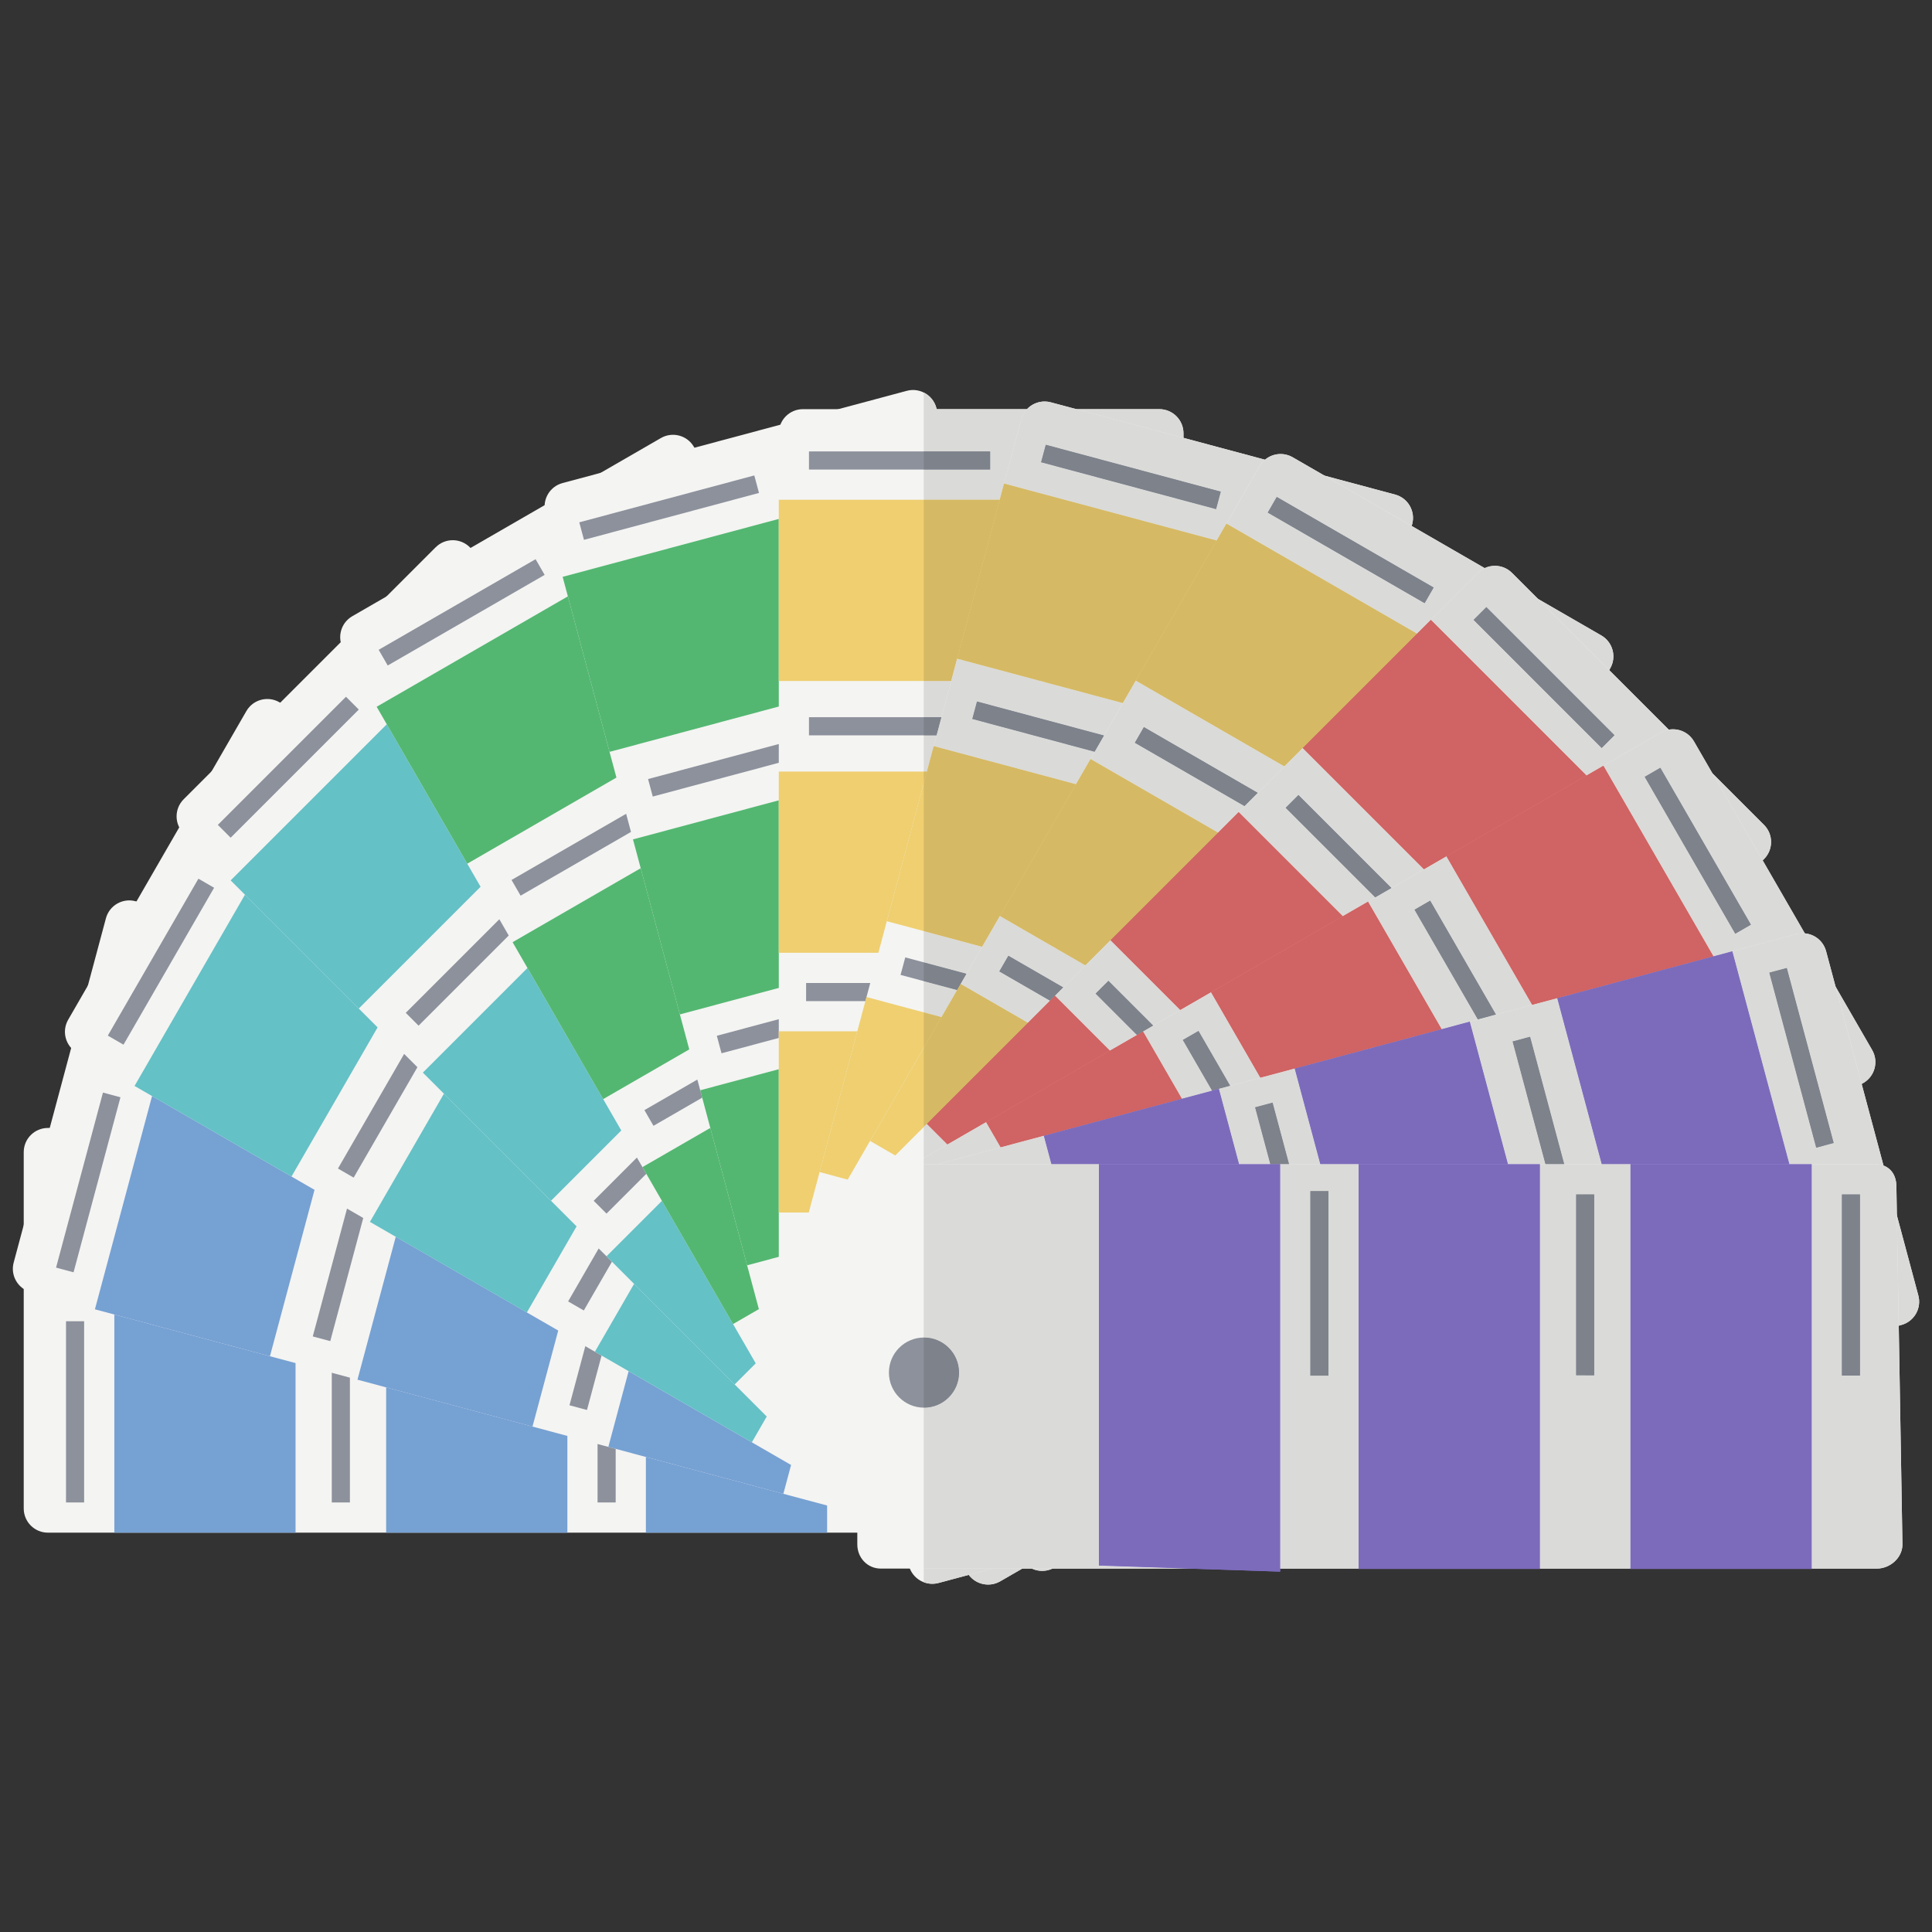 <svg xmlns="http://www.w3.org/2000/svg" width="225" height="225"><rect width="100%" height="100%" fill="#333333" stroke="none"/><path fill-rule="evenodd" clip-rule="evenodd" fill="#F4F4F2" d="M124.462 175.679c0 1.554-1.26 2.814-2.814 2.814h-116.071c-1.553 0-2.813-1.26-2.813-2.814v-41.504c0-1.554 1.26-2.814 2.813-2.814h116.071c1.554 0 2.814 1.26 2.814 2.814v41.504"/><path fill-rule="evenodd" clip-rule="evenodd" fill="#76A1D3" d="M13.316 131.361h21.104v47.132h-21.104zM44.971 131.361h21.104v47.132h-21.104zM75.22 131.361h21.104v47.132h-21.104z"/><path fill-rule="evenodd" clip-rule="evenodd" fill="#8C919C" d="M69.592 153.872h2.11v21.104h-2.11zM38.64 153.872h2.11v21.104h-2.11zM7.688 153.872h2.11v21.104h-2.11z"/><path fill-rule="evenodd" clip-rule="evenodd" fill="#F4F4F2" d="M127.897 134.998c1.501.403 2.392 1.945 1.989 3.447l-10.742 40.089c-.403 1.501-1.945 2.393-3.446 1.99l-112.116-30.042c-1.5-.402-2.392-1.945-1.989-3.446l10.742-40.09c.403-1.501 1.945-2.391 3.447-1.989l112.115 30.041"/><path fill-rule="evenodd" clip-rule="evenodd" fill="#76A1D3" d="M11.054 152.483l12.198-45.525 20.384 5.462-12.198 45.525zM41.63 160.678l12.198-45.524 20.384 5.462-12.198 45.524zM70.847 168.505l12.198-45.524 20.383 5.461-12.198 45.524z"/><path fill-rule="evenodd" clip-rule="evenodd" fill="#8C919C" d="M66.322 163.659l5.462-20.384 2.039.546-5.462 20.384zM36.424 155.641l5.462-20.384 2.038.546-5.462 20.384zM6.529 147.625l5.462-20.384 2.038.546-5.462 20.384z"/><path fill-rule="evenodd" clip-rule="evenodd" fill="#F4F4F2" d="M133.056 139.818c1.346.777 1.806 2.498 1.031 3.844l-20.753 35.943c-.777 1.346-2.498 1.807-3.844 1.03l-100.519-58.035c-1.347-.777-1.808-2.498-1.031-3.844l20.753-35.944c.775-1.346 2.497-1.807 3.843-1.03l100.52 58.036"/><path fill-rule="evenodd" clip-rule="evenodd" fill="#64C1C6" d="M15.669 126.469l23.566-40.815 18.276 10.552-23.566 40.815zM43.082 142.299l23.566-40.815 18.276 10.552-23.566 40.815zM111.124 127.157l-23.566 40.816-18.275-10.552 23.565-40.817 18.276 10.553"/><path fill-rule="evenodd" clip-rule="evenodd" fill="#8C919C" d="M66.163 151.562l10.552-18.276 1.827 1.055-10.552 18.276zM39.359 136.087l10.552-18.275 1.828 1.056-10.552 18.275zM12.555 120.608l10.552-18.276 1.827 1.055-10.552 18.276z"/><path fill-rule="evenodd" clip-rule="evenodd" fill="#F4F4F2" d="M136.791 145.81c1.099 1.099 1.099 2.881 0 3.98l-29.348 29.347c-1.098 1.098-2.881 1.098-3.98 0l-82.073-82.074c-1.099-1.1-1.099-2.88 0-3.98l29.348-29.347c1.098-1.099 2.88-1.099 3.98 0l82.073 82.074"/><path fill-rule="evenodd" clip-rule="evenodd" fill="#64C1C6" d="M26.862 102.532l33.327-33.327 14.922 14.922-33.327 33.327zM49.245 124.917l33.327-33.327 14.923 14.923-33.327 33.327zM118.885 127.903l-33.328 33.327-14.922-14.923 33.327-33.327 14.923 14.923"/><path fill-rule="evenodd" clip-rule="evenodd" fill="#8C919C" d="M69.141 139.842l14.923-14.923 1.493 1.493-14.923 14.923zM47.255 117.955l14.922-14.922 1.493 1.493-14.922 14.922zM25.369 96.067l14.923-14.923 1.492 1.492-14.923 14.923z"/><path fill-rule="evenodd" clip-rule="evenodd" fill="#F4F4F2" d="M138.849 152.564c.776 1.346.316 3.067-1.031 3.844l-35.943 20.752c-1.346.776-3.067.316-3.843-1.031l-58.035-100.519c-.778-1.347-.316-3.066 1.029-3.845l35.944-20.751c1.346-.777 3.067-.317 3.845 1.03l58.034 100.52"/><path fill-rule="evenodd" clip-rule="evenodd" fill="#53B771" d="M43.865 82.309l40.816-23.566 10.552 18.276-40.816 23.566zM111.063 104.435l-40.818 23.567-10.55-18.276 40.816-23.566 10.552 18.275M126.188 130.632l-40.819 23.566-10.55-18.277 40.817-23.566 10.552 18.277"/><path fill-rule="evenodd" clip-rule="evenodd" fill="#8C919C" d="M75.049 129.285l18.277-10.553 1.055 1.827-18.277 10.553zM59.573 102.48l18.275-10.552 1.056 1.828-18.275 10.552zM44.099 75.676l18.275-10.552 1.055 1.827-18.275 10.552z"/><path fill-rule="evenodd" clip-rule="evenodd" fill="#F4F4F2" d="M139.089 159.62c.403 1.501-.489 3.045-1.989 3.447l-40.09 10.741c-1.501.401-3.043-.489-3.446-1.99l-30.042-112.114c-.403-1.502.488-3.044 1.989-3.447l40.09-10.741c1.5-.403 3.044.488 3.446 1.989l30.042 112.115"/><path fill-rule="evenodd" clip-rule="evenodd" fill="#53B771" d="M116.513 75.364l-45.526 12.198-5.462-20.384 45.525-12.198 5.463 20.384M124.706 105.94l-45.526 12.199-5.462-20.384 45.525-12.198 5.463 20.383M132.534 135.159l-45.525 12.198-5.462-20.385 45.525-12.198 5.462 20.385"/><path fill-rule="evenodd" clip-rule="evenodd" fill="#8C919C" d="M83.482 120.626l20.385-5.462.546 2.039-20.385 5.462zM75.474 90.728l20.383-5.461.546 2.038-20.383 5.461zM67.463 60.83l20.383-5.461.546 2.038-20.383 5.461z"/><path fill-rule="evenodd" clip-rule="evenodd" fill="#F4F4F2" d="M137.827 166.533c0 1.554-1.26 2.814-2.814 2.814h-41.503c-1.554 0-2.813-1.26-2.813-2.814v-116.068c0-1.554 1.259-2.815 2.813-2.815h41.504c1.554 0 2.814 1.26 2.814 2.815v116.068"/><path fill-rule="evenodd" clip-rule="evenodd" fill="#EFCF70" d="M137.827 79.306h-47.131v-21.104h47.131v21.104M137.827 110.961h-47.131v-21.103h47.131v21.103M137.827 141.21h-47.131v-21.104h47.131v21.104"/><path fill-rule="evenodd" clip-rule="evenodd" fill="#8C919C" d="M115.317 116.589h-21.439l.002-2.111h21.437v2.111M115.317 85.637h-21.104v-2.111h21.104v2.111M115.317 54.684h-21.104v-2.11h21.104v2.11"/><path fill-rule="evenodd" clip-rule="evenodd" fill="#F4F4F2" d="M162.472 57.598c1.502.402 2.393 1.945 1.99 3.446l-30.041 112.114c-.403 1.502-1.945 2.393-3.446 1.99l-40.09-10.741c-1.499-.403-2.392-1.945-1.989-3.447l30.041-112.114c.403-1.502 1.946-2.392 3.447-1.99l40.088 10.742"/><path fill-rule="evenodd" clip-rule="evenodd" fill="#EFCF70" d="M156.998 88.903l-45.526-12.198 5.462-20.385 45.526 12.199-5.462 20.384M148.805 119.481l-45.525-12.199 5.461-20.385 45.526 12.198-5.462 20.386M140.976 148.698l-45.526-12.199 5.462-20.384 45.526 12.199-5.462 20.384"/><path fill-rule="evenodd" clip-rule="evenodd" fill="#8C919C" d="M125.605 119.09l-20.726-5.553.548-2.038 20.724 5.553-.546 2.038M133.615 89.193l-20.383-5.462.546-2.038 20.384 5.461-.547 2.039M141.626 59.295l-20.384-5.462.546-2.038 20.386 5.462-.548 2.038"/><path fill-rule="evenodd" clip-rule="evenodd" fill="#F4F4F2" d="M186.486 74.005c1.347.776 1.808 2.498 1.03 3.843l-58.034 100.518c-.778 1.347-2.5 1.809-3.845 1.031l-35.943-20.751c-1.347-.777-1.807-2.499-1.03-3.845l58.034-100.519c.779-1.346 2.498-1.807 3.845-1.03l35.943 20.753"/><path fill-rule="evenodd" clip-rule="evenodd" fill="#EFCF70" d="M173.096 102.826l-40.818-23.566 10.552-18.276 40.818 23.566-10.552 18.276M157.267 130.241l-40.816-23.566 10.551-18.276 40.818 23.565-10.553 18.277M142.143 156.437l-40.817-23.566 10.552-18.276 40.817 23.565-10.552 18.277"/><path fill-rule="evenodd" clip-rule="evenodd" fill="#8C919C" d="M134.96 123.859l-18.583-10.728 1.057-1.827 18.58 10.727-1.054 1.828M150.435 97.054l-18.276-10.552 1.055-1.828 18.276 10.552-1.055 1.828M165.911 70.249l-18.276-10.552 1.054-1.828 18.278 10.552-1.056 1.828"/><path fill-rule="evenodd" clip-rule="evenodd" fill="#F4F4F2" d="M205.434 96.068c1.1 1.098 1.1 2.88 0 3.979l-82.073 82.073c-1.1 1.099-2.881 1.1-3.98 0l-29.347-29.346c-1.098-1.099-1.098-2.881 0-3.98l82.073-82.073c1.099-1.098 2.88-1.098 3.98 0l29.347 29.347"/><path fill-rule="evenodd" clip-rule="evenodd" fill="#E96F6F" d="M185.041 120.442l-33.327-33.328 14.923-14.923 33.327 33.328-14.923 14.923M162.657 142.825l-33.327-33.327 14.924-14.923 33.326 33.328-14.923 14.922M141.268 164.214l-33.327-33.328 14.923-14.922 33.327 33.328-14.923 14.922"/><path fill-rule="evenodd" clip-rule="evenodd" fill="#8C919C" d="M142.76 130.886l-15.171-15.172 1.494-1.49 15.171 15.17-1.494 1.492M164.647 109l-14.923-14.922 1.492-1.493 14.924 14.923-1.493 1.492M186.534 87.115l-14.923-14.924 1.492-1.492 14.923 14.923-1.492 1.493"/><path fill-rule="evenodd" clip-rule="evenodd" fill="#F4F4F2" d="M218.028 122.283c.779 1.346.316 3.067-1.03 3.843l-100.518 58.035c-1.347.776-3.068.316-3.845-1.03l-20.752-35.943c-.777-1.346-.316-3.067 1.031-3.844l100.519-58.035c1.345-.776 3.066-.315 3.843 1.031l20.752 35.943"/><path fill-rule="evenodd" clip-rule="evenodd" fill="#E96F6F" d="M192.021 140.547l-23.566-40.817 18.276-10.552 23.566 40.819-18.276 10.55M164.606 156.375l-23.565-40.816 18.276-10.553 23.566 40.818-18.277 10.551M138.41 171.499l-23.566-40.817 18.277-10.551 23.565 40.817-18.276 10.551"/><path fill-rule="evenodd" clip-rule="evenodd" fill="#8C919C" d="M148.477 139.695l-10.728-18.583 1.829-1.053 10.728 18.58-1.829 1.056M175.282 124.218l-10.551-18.276 1.828-1.056 10.551 18.278-1.828 1.054M202.088 108.743l-10.552-18.276 1.827-1.056 10.552 18.276-1.827 1.056"/><path fill-rule="evenodd" clip-rule="evenodd" fill="#F4F4F2" d="M223.407 150.865c.403 1.501-.488 3.043-1.989 3.445l-112.115 30.041c-1.501.403-3.044-.488-3.447-1.991l-10.742-40.088c-.403-1.501.488-3.045 1.989-3.447l112.115-30.042c1.5-.401 3.043.489 3.446 1.991l10.743 40.091"/><path fill-rule="evenodd" clip-rule="evenodd" fill="#8B78D1" d="M193.559 161.776l-12.199-45.526 20.384-5.463 12.199 45.527-20.384 5.462M162.982 169.968l-12.199-45.525 20.385-5.462 12.199 45.526-20.385 5.461M133.764 177.796l-12.199-45.524 20.384-5.463 12.2 45.526-20.385 5.461"/><path fill-rule="evenodd" clip-rule="evenodd" fill="#8C919C" d="M151.72 149.682l-5.554-20.726 2.039-.544 5.553 20.723-2.038.547M181.617 141.67l-5.462-20.385 2.039-.546 5.462 20.385-2.039.546M211.515 133.66l-5.463-20.385 2.039-.546 5.462 20.384-2.038.547"/><path fill-rule="evenodd" clip-rule="evenodd" fill="#F4F4F2" d="M221.557 179.864c0 1.554-1.436 2.814-2.99 2.812l-115.99.001c-1.555 0-2.735-1.26-2.735-2.815v-41.502c0-1.554.927-2.779 2.481-2.779h116.069c1.553 0 2.462 1.066 2.462 2.621l.703 41.662"/><path fill-rule="evenodd" clip-rule="evenodd" fill="#8B78D1" d="M189.883 182.714v-47.132h21.104v47.132h-21.104M158.228 182.714v-47.132h21.103v47.132h-21.103M127.979 182.326v-46.744h21.104v47.447l-21.104-.703"/><path fill-rule="evenodd" clip-rule="evenodd" fill="#8C919C" d="M152.6 160.203v-21.492l2.111.002v21.49h-2.111M183.552 160.166v-21.067h2.11v21.069l-2.11-.002M214.504 160.203v-21.104h2.111v21.104h-2.111M103.523 159.851c0-2.255 1.829-4.083 4.084-4.083s4.084 1.828 4.084 4.083-1.829 4.084-4.084 4.084-4.084-1.829-4.084-4.084"/><path fill="#DADAD8" d="M107.579 45.712v1.938h1.507l-.038-.145c-.218-.813-.77-1.447-1.469-1.793M109.079 85.637h-1.5v4.221h.369l.793-2.961.338-1.26m1.697-6.331h-3.197v4.221h2.066l1.131-4.221m8.826-31.656h-12.023v4.924h7.738v2.11h-7.738v3.518h8.851l.505-1.882 2.003-7.473c.124-.465.356-.87.664-1.197m15.411 0h-9.666l12.48 3.344v-.529c0-1.555-1.26-2.815-2.814-2.815"/><path fill="#D5B964" d="M116.429 58.202h-8.85v21.104h3.197l.696-2.601 4.957-18.503M107.948 89.858h-.369v1.378l.369-1.378"/><path fill="#7D828B" d="M109.645 83.526h-2.066v2.111h1.5l.566-2.111M115.317 52.574h-7.738v2.11h7.738v-2.11"/><path fill="#DADAD8" d="M107.579 114.26v3.641l2.07.555 1.821-3.153-3.891-1.043m0-5.826v3.642l4.984 1.335 1.82-3.153-6.804-1.824m3.893-31.729l-.697 2.601-1.131 4.221-.566 2.11-.338 1.26 16.566 4.439 1.695-2.937.489-.847-14.26-3.821.546-2.038 14.806 3.967 2.184-3.784-19.294-5.171m42.784-21.309l10.15 5.86.056-.212c.403-1.501-.488-3.045-1.99-3.446l-8.216-2.202m-12.63 3.899l-20.384-5.462.546-2.038 20.385 5.462-.547 2.038m-19.972-12.535c-.785 0-1.528.33-2.053.89-.307.327-.54.733-.665 1.196l-2.003 7.474 24.758 6.634 1.138-1.97 3.869-6.701c.169-.291.381-.54.623-.745l-9.494-2.544-12.48-3.344-2.964-.794c-.244-.065-.488-.096-.729-.096"/><path fill="#D5B964" d="M116.934 56.32l-.505 1.882-4.957 18.503 19.296 5.17 1.51-2.615 9.414-16.306-24.758-6.634M108.741 86.897l-.793 2.961-.369 1.378v17.198l6.803 1.823 2.069-3.582 8.856-15.339-16.566-4.439M107.579 117.901v4.14l2.069-3.585-2.069-.555"/><path fill="#7D828B" d="M107.579 112.075v2.185l3.89 1.043.409-.708.684-1.185-4.983-1.335M113.778 81.693l-.546 2.038 14.259 3.821 1.092-1.893-14.805-3.966M121.788 51.795l-.546 2.038 20.384 5.462.548-2.038-20.386-5.462"/><path fill="#DADAD8" d="M116.451 106.675l-2.068 3.582-1.82 3.153-.684 1.185 7.833 4.522 2.575-2.575-5.909-3.411 1.057-1.827 6.396 3.693 2.575-2.574-9.955-5.748m15.827-27.415l-1.51 2.615-2.184 3.784-1.092 1.893-.489.847 14.852 8.575 3.09-3.09-12.786-7.382 1.055-1.828 13.276 7.665 3.089-3.09-17.301-9.989m46.84-9.509l8.288 8.288.11-.19c.778-1.345.317-3.067-1.03-3.843l-7.368-4.255m-13.207.498l-18.276-10.552 1.054-1.828 18.277 10.552-1.055 1.828m-16.772-17.373c-.659 0-1.306.232-1.818.663-.242.204-.454.454-.623.745l-3.869 6.701 22.198 12.815 1.609-1.609 5.471-5.471c.237-.237.506-.423.794-.558l-8.496-4.905-10.15-5.86-3.713-2.143c-.442-.257-.926-.378-1.403-.378"/><path fill="#D5B964" d="M142.83 60.984l-1.138 1.97-9.414 16.306 17.301 9.989 2.135-2.135 13.313-13.314-22.197-12.816M127.002 88.399l-1.695 2.937-8.856 15.339 9.954 5.748 15.45-15.449-14.853-8.575M111.878 114.595l-.409.708-1.821 3.153-2.069 3.585v9.209l12.132-12.133-7.833-4.522"/><path fill="#7D828B" d="M117.434 111.304l-1.057 1.827 5.909 3.411 1.545-1.545-6.397-3.693M133.214 84.674l-1.055 1.828 12.786 7.382 1.544-1.545-13.275-7.665M148.689 57.869l-1.054 1.828 18.276 10.552 1.056-1.828-18.278-10.552"/><path fill="#DADAD8" d="M122.57 182.678h-2.397c.378.178.788.267 1.198.267.41 0 .82-.089 1.199-.267m76.849-92.626l5.86 10.15.155-.155c1.1-1.099 1.1-2.881 0-3.979l-6.015-6.016m-47.705-2.938l-2.135 2.135-3.089 3.09-1.545 1.545-3.09 3.09-15.449 15.449-2.575 2.574-1.545 1.545-2.575 2.575-12.132 12.132v3.628l2.76-1.593-2.397-2.397 14.923-14.922 6.396 6.395 3.153-1.821-4.824-4.825 1.494-1.49 5.222 5.223 3.153-1.82-8.128-8.128 14.924-14.923 12.127 12.127 3.784-2.185-10.44-10.439 1.492-1.492 10.839 10.839 3.785-2.185-14.128-14.127m34.82.001l-14.923-14.923 1.492-1.492 14.923 14.922-1.492 1.493m-12.437-21.219c-.409 0-.818.089-1.195.266-.288.135-.557.321-.794.558l-5.471 5.471 18.124 18.124 8.671-5.006c.29-.168.598-.278.91-.333l-6.937-6.937-8.288-8.288-3.031-3.031c-.549-.549-1.268-.824-1.989-.824"/><path fill="#D06363" d="M166.637 72.191l-1.61 1.609-13.313 13.314 14.126 14.126 2.615-1.51 3.806-2.197 12.5-7.218-18.124-18.124M144.254 94.575l-14.924 14.923 8.128 8.128 18.922-10.924-12.126-12.127M122.864 115.964l-14.923 14.922 2.398 2.398 4.505-2.602 9.048-5.223 5.368-3.099-6.396-6.396"/><path fill="#7D828B" d="M129.083 114.224l-1.494 1.49 4.824 4.825 1.892-1.092-5.222-5.223M151.216 92.585l-1.492 1.493 10.44 10.439 1.892-1.092-10.84-10.84M173.103 70.699l-1.492 1.492 14.923 14.924 1.492-1.493-14.923-14.923"/><path fill="#DADAD8" d="M119.05 182.678h-3.501l-2.731.732c.543.728 1.389 1.129 2.258 1.129.477 0 .961-.122 1.404-.377l2.57-1.484m-4.206-51.996l-4.505 2.601-2.76 1.593v.705h1.633l7.328-1.964-1.696-2.935m98.93-15.766l3.033 11.321.19-.11c1.346-.777 1.808-2.498 1.03-3.843l-4.253-7.368m-45.319-15.186l-2.614 1.51-3.785 2.185-1.892 1.092-3.784 2.185-18.922 10.924-3.153 1.82-1.892 1.092-3.153 1.821-5.367 3.099 9.228-5.327 4.522 7.832 3.518-.942-3.412-5.909 1.829-1.053 3.692 6.396 3.517-.942-5.747-9.954 18.277-10.553 8.575 14.852 4.221-1.131-7.382-12.785 1.828-1.056 7.664 13.275 4.22-1.131-9.988-17.3m33.633 9.013l-10.552-18.276 1.827-1.056 10.552 18.276-1.827 1.056m-7.253-23.811c-.164 0-.329.014-.492.044-.313.055-.62.165-.91.333l-8.671 5.006-12.5 7.217 14.47-8.354 12.816 22.198 9.672-2.592c.243-.065.488-.096.729-.096l.237.01-4.905-8.496-5.86-10.15-2.144-3.712c-.523-.903-1.469-1.408-2.442-1.408"/><path fill="#D06363" d="M186.731 89.178l-14.47 8.355-3.806 2.197 9.988 17.301 21.104-5.655-12.816-22.198M159.317 105.006l-18.276 10.553 5.746 9.954 21.105-5.655-8.575-14.852M133.121 120.131l-9.229 5.328-9.048 5.223 1.695 2.936 5.026-1.346 16.078-4.308-4.522-7.833"/><path fill="#7D828B" d="M139.578 120.059l-1.829 1.053 3.412 5.909.788-.212 1.322-.353-3.693-6.397M166.559 104.886l-1.828 1.056 7.382 12.785 2.11-.565-7.664-13.276M193.363 89.411l-1.827 1.056 10.552 18.276 1.827-1.056-10.552-18.276"/><path fill="#DADAD8" d="M115.549 182.678h-7.97v1.588c.314.119.649.183.994.183.242 0 .487-.031.73-.097l3.515-.942 2.731-.732m105.36-41.133l.217 12.842.291-.078c1.501-.402 2.393-1.944 1.989-3.445l-2.497-9.319m-99.344-9.273l-5.026 1.347-7.328 1.964h13.241l-.887-3.311m89.95 1.388l-5.463-20.385 2.039-.547 5.462 20.384-2.038.548m-1.567-24.972c-.24 0-.486.031-.729.096l-9.672 2.592-21.104 5.655-4.22 1.131-2.11.566-4.221 1.131-21.105 5.655-3.517.942-1.322.354 2.351 8.772h3.642l-1.776-6.626 2.039-.544 1.921 7.17h3.642l-2.985-11.139 20.385-5.463 4.448 16.602h4.369l-3.831-14.297 2.039-.546 3.976 14.843h4.37l-5.181-19.332 20.385-5.462 6.644 24.795h10.003c.356 0 .679.056.964.162l-2.547-9.507-3.033-11.321-1.109-4.14c-.317-1.178-1.333-1.98-2.48-2.077l-.236-.012"/><path fill="#7C6BBB" d="M201.744 110.787l-20.384 5.463 5.181 19.332h21.847l-6.644-24.795M171.168 118.981l-20.385 5.462 2.985 11.139h21.848l-4.448-16.601M141.949 126.809l-.788.212-3.518.943-16.078 4.308.887 3.31h21.848l-2.351-8.773"/><path fill="#7D828B" d="M148.205 128.412l-2.039.544 1.776 6.626h2.184l-1.921-7.17M178.194 120.739l-2.039.546 3.83 14.297h2.185l-3.976-14.843M208.091 112.729l-2.039.546 5.463 20.385 2.038-.547-5.462-20.384"/><path fill="#DADAD8" d="M127.979 135.582h-20.401v20.186h.028c2.255 0 4.084 1.828 4.084 4.083s-1.829 4.084-4.084 4.084h-.028v18.743h30.947l-10.547-.351v-46.745m24.622 24.621v-21.492l2.111.002v21.49h-2.111m5.628-24.621h-9.145v47.095h9.145v-47.095m27.434 24.586l-2.11-.002v-21.067h2.11v21.069m4.221-24.586h-10.551v47.095h10.552v-47.095m24.62 24.621v-21.104h2.11v21.104h-2.11m3.887-24.621h-7.404v47.095h7.58c1.554.001 2.99-1.258 2.99-2.812l-.431-25.477-.217-12.842-.056-3.343c0-1.198-.54-2.106-1.499-2.459-.284-.106-.607-.162-.963-.162"/><path fill="#7C6BBB" d="M210.987 135.582h-21.104v47.132h21.104v-47.132M179.331 135.582h-21.103v47.132h21.103v-47.132M149.083 135.582h-21.104v46.744l10.547.351 10.557.352v-47.447"/><path fill="#7D828B" d="M152.6 138.711v21.492h2.111v-21.49l-2.111-.002M185.662 139.099h-2.11v21.067l2.11.002v-21.069M216.615 139.099h-2.111v21.104h2.111v-21.104M107.607 155.768h-.028v8.167h.028c2.255 0 4.084-1.829 4.084-4.084s-1.829-4.083-4.084-4.083"/></svg>